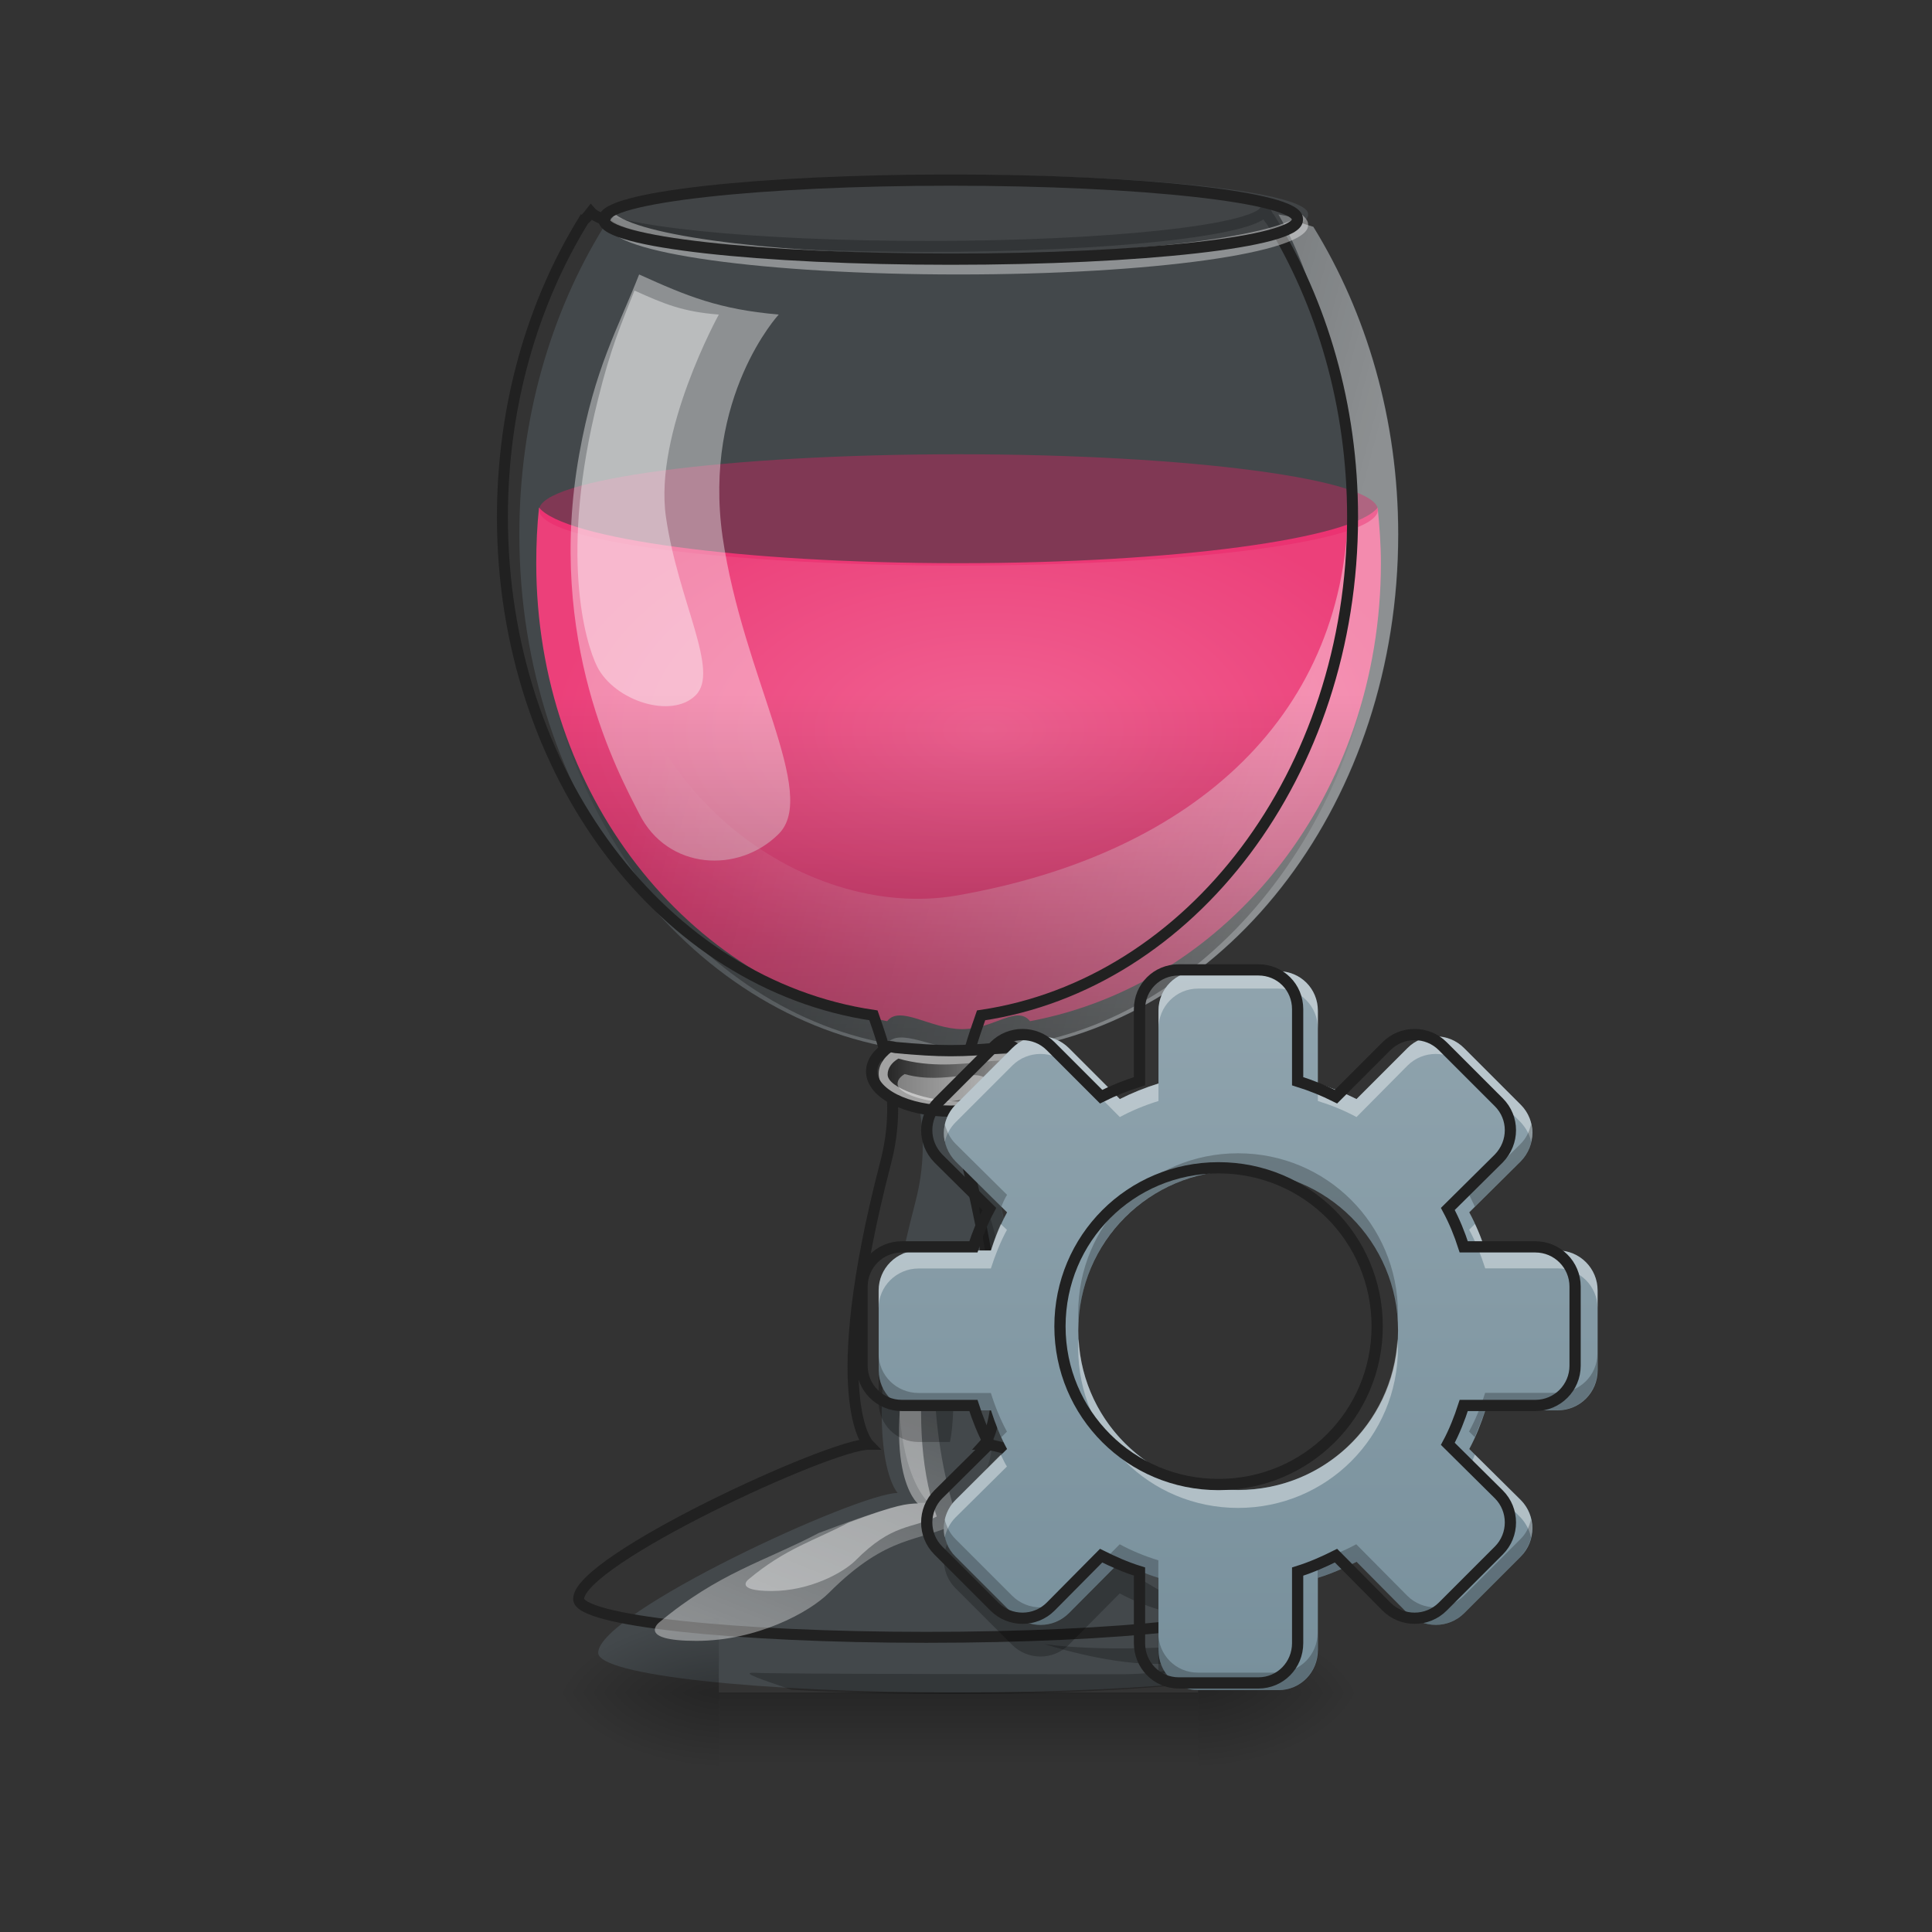<svg height="16" viewBox="0 0 16 16" width="16" xmlns="http://www.w3.org/2000/svg" xmlns:xlink="http://www.w3.org/1999/xlink"><rect x="0" y="0" width="16" height="16" fill="#333333" stroke="none"/><radialGradient id="a" cx="960" cy="768.719" gradientTransform="matrix(.009 0 0 .005 -.457 2.204)" gradientUnits="userSpaceOnUse" r="401.89"><stop offset="0" stop-color="#f06292"/><stop offset="1" stop-color="#ec407a"/></radialGradient><linearGradient id="b" gradientTransform="matrix(.011 0 0 .031 5.137 6.719)" gradientUnits="userSpaceOnUse" x1="254" x2="254" y1="233.5" y2="254.667"><stop offset="0" stop-opacity=".275"/><stop offset="1" stop-opacity="0"/></linearGradient><linearGradient id="c"><stop offset="0" stop-opacity=".314"/><stop offset=".222" stop-opacity=".275"/><stop offset="1" stop-opacity="0"/></linearGradient><radialGradient id="d" cx="450.909" cy="189.579" gradientTransform="matrix(0 -.039 -.07 -0 23.088 31.798)" gradientUnits="userSpaceOnUse" r="21.167" xlink:href="#c"/><radialGradient id="e" cx="450.909" cy="189.579" gradientTransform="matrix(-0 .039 .07 0 -7.212 -3.764)" gradientUnits="userSpaceOnUse" r="21.167" xlink:href="#c"/><radialGradient id="f" cx="450.909" cy="189.579" gradientTransform="matrix(-0 -.039 .07 -0 -7.212 31.798)" gradientUnits="userSpaceOnUse" r="21.167" xlink:href="#c"/><radialGradient id="g" cx="450.909" cy="189.579" gradientTransform="matrix(0 .039 -.07 0 23.088 -3.764)" gradientUnits="userSpaceOnUse" r="21.167" xlink:href="#c"/><linearGradient id="h"><stop offset="0" stop-color="#fff" stop-opacity=".392"/><stop offset="1" stop-color="#fff" stop-opacity="0"/></linearGradient><linearGradient id="i" gradientUnits="userSpaceOnUse" x1="10.584" x2="5.623" xlink:href="#h" y1="6.74" y2="5.417"/><linearGradient id="j" gradientUnits="userSpaceOnUse" x1="7.938" x2="7.938" y1="9.056" y2="5.748"><stop offset="0" stop-opacity=".392"/><stop offset="1" stop-opacity="0"/></linearGradient><linearGradient id="k" gradientUnits="userSpaceOnUse" x1="7.35" x2="8.517" y1="8.944" y2="8.944"><stop offset="0" stop-color="#272727"/><stop offset="1" stop-color="#272727" stop-opacity="0"/></linearGradient><linearGradient id="l" gradientUnits="userSpaceOnUse" x1="6.284" x2="7.607" xlink:href="#h" y1="13.686" y2="10.379"/><linearGradient id="m" gradientUnits="userSpaceOnUse" x1="10.254" x2="10.254" y1="13.933" y2="7.979"><stop offset="0" stop-color="#78909c"/><stop offset="1" stop-color="#90a4ae"/></linearGradient><path d="m5.105 1.848c-.035.012-.07.023-.105.031-.441.715-.699 1.594-.699 2.547 0 2.195 1.379 4 3.176 4.266.078.23.258.672.105 1.258-.527 2.027-.148 2.414-.148 2.414-.328 0-2.48.992-2.48 1.324 0 .184 1.328.328 2.977.328 1.652 0 2.977-.145 2.977-.328 0-.332-2.148-1.324-2.48-1.324 0 0 .344-.379-.148-2.414-.141-.586.043-1.027.121-1.258 1.797-.266 3.18-2.07 3.18-4.266 0-.953-.262-1.832-.703-2.547-.035-.008-.07-.02-.102-.031-.004.004-.004.004-.004.004-.008.004-.012.008-.02.008-.004.004-.004.004-.008.004 0 0-.004.004-.008.004s-.004.004-.008.004c-.004 0-.008.004-.012.004 0 0-.004.004-.008.004-.004 0-.008 0-.012.004 0 0-.004 0-.008.004-.004 0-.008 0-.012.004-.004 0-.008 0-.008 0-.004.004-.012.004-.016.004-.004.004-.004.004-.008.004-.004.004-.012.004-.016.004-.016.004-.031.008-.047.012v.004c-.016.004-.031.008-.051.012h-.004c-.016.004-.031.008-.051.012-.016 0-.031.004-.047.008-.008 0-.012.004-.016.004-.023.004-.047.008-.07.012-.008 0-.016.004-.02.004-.02.004-.039.004-.059.008-.008.004-.02.004-.027.004-.02.004-.035.008-.055.008-.008.004-.02.004-.031.004-.016.004-.035.004-.051.008-.012 0-.023.004-.035.004-.02.004-.039.004-.055.008-.012 0-.027.004-.039.004-.02.004-.043.004-.062.008-.012 0-.02 0-.031.004-.027 0-.055.004-.082.008-.004 0-.012 0-.016 0-.035.004-.07.008-.105.008-.008.004-.02.004-.031.004-.023.004-.051.004-.074.008-.012 0-.027 0-.039 0-.023.004-.047.004-.07.008-.016 0-.031 0-.047 0-.023.004-.043.004-.066.008-.02 0-.035 0-.051 0-.023.004-.047.004-.07.004-.016.004-.031.004-.051.004-.023 0-.051.004-.074.004-.016 0-.027 0-.043.004-.031 0-.062 0-.09.004-.023 0-.043 0-.062 0-.031.004-.062.004-.098.004-.016 0-.031 0-.047.004-.027 0-.055 0-.082 0-.02 0-.039.004-.055.004-.027 0-.051 0-.074 0-.023 0-.043 0-.066.004-.023 0-.047 0-.07 0-.02 0-.039 0-.062 0-.023 0-.051 0-.074 0-.02.004-.043.004-.062.004-.027 0-.055 0-.086 0-.016 0-.031 0-.051 0-.047 0-.094 0-.141 0s-.094 0-.141 0c-.016 0-.035 0-.051 0-.027 0-.059 0-.086 0-.02 0-.039 0-.059-.004-.027 0-.051 0-.078 0-.02 0-.043 0-.062 0-.023 0-.047 0-.07 0-.023-.004-.043-.004-.062-.004-.027 0-.051 0-.074 0-.02 0-.039-.004-.055-.004-.027 0-.055 0-.082 0-.02-.004-.035-.004-.051-.004-.031 0-.062 0-.094-.004-.023 0-.043 0-.062 0-.031-.004-.062-.004-.094-.004-.012-.004-.027-.004-.039-.004-.027 0-.055-.004-.078-.004-.016 0-.035 0-.051-.004-.023 0-.047 0-.07-.004-.016 0-.031 0-.047 0-.023-.004-.047-.004-.07-.008-.016 0-.027 0-.043 0-.023-.004-.047-.004-.07-.008-.016 0-.027 0-.043 0-.023-.004-.047-.004-.07-.008-.012 0-.023 0-.035-.004-.035 0-.07-.004-.102-.008-.008 0-.012 0-.02 0-.027-.004-.055-.008-.082-.008-.008-.004-.02-.004-.031-.004-.02-.004-.043-.004-.062-.008-.012 0-.023-.004-.035-.004-.02-.004-.039-.004-.055-.008-.012 0-.023-.004-.035-.004-.02-.004-.035-.004-.055-.008-.012 0-.02 0-.031-.004-.02 0-.035-.004-.051-.008-.012 0-.02 0-.031-.004-.02-.004-.039-.004-.055-.008-.008 0-.016-.004-.02-.004-.023-.004-.047-.008-.07-.012-.008 0-.012-.004-.016-.004-.02-.004-.035-.008-.051-.008-.016-.004-.031-.008-.047-.012-.004 0-.004 0-.008 0-.016-.004-.031-.008-.047-.012-.004 0-.004 0-.004-.004-.016-.004-.031-.008-.047-.012-.004 0-.008 0-.012-.004-.004 0-.008 0-.012-.004-.004 0-.008 0-.012-.004-.004 0-.008 0-.008 0-.008-.004-.012-.004-.016-.004 0-.004-.004-.004-.008-.004-.004-.004-.008-.004-.012-.004 0 0-.004-.004-.008-.004s-.008-.004-.008-.004c-.004 0-.008-.004-.012-.004 0 0-.004-.004-.008-.004 0 0-.004 0-.004-.004-.008 0-.016-.004-.023-.008 0 0 0 0 0-.004zm0 0" fill="#78909c" fill-opacity=".235"/><path d="m11.41 4.203c-.203.258-1.676.461-3.473.461-1.793 0-3.266-.203-3.473-.461-.016.148-.023.305-.023.461 0 1.91 1.25 3.484 2.906 3.793.105-.137.363.066.621.066.262 0 .453-.203.562-.066 1.652-.309 2.906-1.883 2.906-3.793 0-.156-.012-.312-.027-.461zm0 0" fill="url(#a)"/><path d="m5.953 14.016h3.969v.645h-3.969zm0 0" fill="url(#b)"/><path d="m9.922 14.016h1.324v-.66h-1.324zm0 0" fill="url(#d)"/><path d="m5.953 14.016h-1.324v.664h1.324zm0 0" fill="url(#e)"/><path d="m5.953 14.016h-1.324v-.66h1.324zm0 0" fill="url(#f)"/><path d="m9.922 14.016h1.324v.664h-1.324zm0 0" fill="url(#g)"/><path d="m8.391 8.719c-.094.004-.191.008-.285.008-.082.188-.133.402-.121.598.039.496.195.496.195 1.32 0 .828.09 1.273 0 1.492-.203.492.227.18 1.344.887.477.305.488.105.652.434.059.121-.223.262-.172.395.512-.059.82-.141.82-.227 0-.059-.062-.137-.172-.227-.582-.422-1.965-1.035-2.227-1.035 0 0 .012-.012.027-.047-.047-.012-.074-.035-.102-.035 0 0 .043.008.125-.016.07-.207.168-.801-.199-2.316-.133-.566.027-.988.113-1.23zm0 0" fill-opacity=".157"/><path d="m6.145 1.605c-.391.07-.773.16-1.145.273-.441.715-.699 1.594-.699 2.547 0 2.195 1.379 4 3.176 4.266.004.008.008.023.012.035h.898c.004-.012.012-.027.012-.035 1.797-.266 3.18-2.07 3.18-4.266 0-.953-.262-1.832-.703-2.547-.371-.113.102-.031-.289-.102.324.543.578 1.617.578 2.375 0 1.738-1.242 2.918-3.246 3.266-1.266.215-2.824-.895-2.824-2.637 0-.758-.465-1.348 1.051-3.176zm0 0" fill="url(#i)"/><path d="m7.938 3.762c1.918 0 3.473.207 3.473.461 0 .258-1.555.461-3.473.461s-3.473-.203-3.473-.461c0-.254 1.555-.461 3.473-.461zm0 0" fill="#e91e63" fill-opacity=".365"/><path d="m5.293 2.273c.398.18.66.289 1.156.332 0 0-.629.68-.465 1.84.168 1.156.797 2.129.465 2.461s-.922.301-1.156-.168c-.168-.328-.773-1.43-.496-2.977.129-.719.32-1.039.496-1.488zm0 0" fill="#fff" fill-opacity=".392"/><path d="m5.254 2.406c.242.109.398.176.699.199 0 0-.539.977-.438 1.676s.449 1.277.246 1.477c-.199.199-.672.047-.816-.238-.098-.199-.316-.93.008-2.215.105-.426.195-.629.301-.898zm0 0" fill="#fff" fill-opacity=".392"/><path d="m11.41 4.203c-.203.258-1.676.461-3.473.461-1.793 0-3.266-.203-3.473-.461-.016.148-.023.305-.023.461 0 1.91 1.25 3.672 2.906 3.977.105-.133.375.047.633.047.262 0 .441-.18.551-.047 1.652-.305 2.906-2.066 2.906-3.977 0-.156-.012-.312-.027-.461zm0 0" fill="url(#j)"/><path d="m10.668 13.438c.008.008.016.012.023.02.023.02.043.035.062.055h.004c.004.004.008.012.016.016 0 0 .004.004.004.004.004.004.008.008.012.016.004 0 .004.004.008.004.008.008.012.016.02.02.004.004.004.008.008.008 0 .004.004.008.008.012 0 .004.004.004.008.008 0 .004.004.008.008.012.004.008.008.012.008.016.004.004.008.008.008.016.004.004.004.008.008.012v.004c.004.004.004.008.004.012 0 .004.004.004.004.008v.008.008c0 .07-.543.176-1.254.27-.484.039-1.078.062-1.723.062-.484 0-.941-.012-1.348-.035-.238-.082-.434-.145-.309-.141.168.012 2.73.012 3.062.012.332 0 .66-.086.246-.086-.41 0-.906-.164-.906-.164s.496.082 1.402 0c.352-.031.527-.098.617-.172zm0 0" fill-opacity=".235"/><path d="m1309.481 217.774c-9.92 20.785-162.032 37.319-349.573 37.319-181.872 0-330.677-15.589-348.156-35.43-3.307 4.252-6.141 7.558-7.086 7.558-53.381 86.448-84.559 192.738-84.559 308.002 0 265.486 166.756 483.733 384.058 515.856 9.448 27.871 31.178 81.252 12.755 152.111-63.773 245.173-17.951 291.941-17.951 291.941-39.681 0-299.971 119.989-299.971 160.142 0 22.203 160.615 39.681 359.966 39.681 199.823 0 359.966-17.479 359.966-39.681 0-40.154-259.818-160.142-299.971-160.142 0 0 41.571-45.822-17.951-291.941-17.006-70.859 5.196-124.24 14.644-152.111 217.302-32.123 384.53-250.37 384.53-515.856 0-115.265-31.651-221.554-85.031-308.002-.945 0-2.834-3.779-5.669-9.448zm0 0" fill="none" stroke="#212121" stroke-width="11.339" transform="scale(.008)"/><path d="m7.422 8.684c-.09.055-.145.129-.145.207 0 .184.293.332.66.332s.664-.148.664-.332c0-.078-.055-.152-.148-.207-.016 0-.035.004-.055.008 0 .008-.008.023-.012.035h-.898c-.004-.012-.008-.027-.012-.035-.02-.004-.035-.008-.055-.008zm0 0" fill="#a2a2a2"/><path d="m7.441 8.766c-.059.035-.09.082-.09.133 0 .117.355.223.586.223.234 0 .578-.113.578-.23-.07-.25-.539.027-1.074-.125zm0 0" fill="url(#k)"/><path d="m7.492 8.895c-.039.023-.059.051-.059.082 0 .078.23.148.379.148.152 0 .375-.078.375-.152-.047-.16-.352.02-.695-.078zm0 0" fill="#fff" fill-opacity=".392"/><path d="m237.477 62.848c-2.875 1.75-4.625 4.125-4.625 6.624 0 5.874 9.374 10.624 21.123 10.624 11.749 0 21.248-4.75 21.248-10.624 0-2.5-1.75-4.875-4.75-6.624-.5 0-1.125.125-1.75.25-12.124 1.125-17.373 1.125-29.497 0-.625-.125-1.125-.25-1.75-.25zm0 0" fill="none" stroke="#212121" stroke-linecap="round" stroke-linejoin="round" stroke-width="3" transform="matrix(.031 0 0 .031 0 6.719)"/><path d="m7.672 9.98c-.527 2.023.02 2.465.02 2.465-.148 0-.25 0-.91.25-.453.238-.828.328-1.324.742 0 0-.188.152.309.152s.934-.234 1.098-.398c.496-.496.746-.414 1.074-.582-.496-1.402.086-3.117-.141-3.281-.156-.098-.074.449-.125.652zm0 0" fill="url(#l)"/><path d="m7.938 1.449c1.598 0 2.895.145 2.895.324v.008c0 .184-1.297.328-2.895.328s-2.895-.145-2.895-.328v-.008c0-.18 1.297-.324 2.895-.324zm0 0" fill="#90a4ae" fill-opacity=".157"/><path d="m5.098 1.777c-.035.027-.055.055-.055.078v.012c0 .227 1.293.406 2.895.406 1.605 0 2.895-.18 2.895-.406v-.012c0-.023-.02-.051-.051-.078-.258.191-1.43.332-2.844.332s-2.586-.141-2.84-.332zm0 0" fill="#fff" fill-opacity=".392"/><path d="m253.976-168.629c51.12 0 92.616 4.625 92.616 10.374v.25c0 5.874-41.496 10.499-92.616 10.499-51.12 0-92.616-4.625-92.616-10.499v-.25c0-5.749 41.496-10.374 92.616-10.374zm0 0" fill="none" stroke="#212121" stroke-linecap="round" stroke-linejoin="round" stroke-width="3" transform="matrix(.031 0 0 .031 0 6.719)"/><path d="m7.59 10.902c-.332 1.273.012 1.551.012 1.551-.094 0-.156 0-.574.156-.285.152-.52.211-.832.473 0 0-.117.094.195.094s.586-.148.691-.25c.312-.316.469-.262.676-.367-.312-.887.055-1.965-.09-2.066-.098-.062-.047.281-.078.41zm0 0" fill="#fff" fill-opacity=".392"/><path d="m8.434 11.703c0 .164-.199.109-.164-.25.066-.387-.113-.91-.164-1.488.074-.047.156.305.223.707.062.406.105.945.105 1.031zm0 0" fill-opacity=".196"/><path d="m9.922 8.043c-.184 0-.328.145-.328.328v.602c-.113.035-.219.078-.32.129l-.422-.422c-.129-.129-.34-.129-.469 0l-.469.469c-.129.129-.129.336 0 .469l.426.422c-.055.102-.098.207-.133.316h-.598c-.184 0-.332.148-.332.332v.66c0 .184.148.332.332.332h.598c.035.109.078.219.133.32l-.426.422c-.129.129-.129.34 0 .469l.469.469c.129.129.34.129.469 0l.422-.426c.102.051.207.098.32.133v.598c0 .184.145.332.328.332h.664c.184 0 .328-.148.328-.332v-.598c.113-.035.219-.082.32-.133l.422.426c.129.129.34.129.469 0l.469-.469c.129-.129.129-.34 0-.469l-.426-.422c.055-.102.098-.211.133-.32h.598c.184 0 .332-.148.332-.332v-.66c0-.184-.148-.332-.332-.332h-.598c-.035-.109-.078-.215-.133-.316l.426-.422c.129-.133.129-.34 0-.469l-.469-.469c-.129-.129-.34-.129-.469 0l-.422.422c-.102-.051-.207-.094-.32-.129v-.602c0-.184-.145-.328-.328-.328zm.332 1.652c.734 0 1.324.59 1.324 1.324 0 .73-.59 1.32-1.324 1.32s-1.324-.59-1.324-1.32c0-.734.59-1.324 1.324-1.324zm0 0" fill="url(#m)"/><path d="m9.922 8.043c-.184 0-.328.145-.328.328v.148c0-.184.145-.332.328-.332h.664c.184 0 .328.148.328.332v-.148c0-.184-.145-.328-.328-.328zm-1.305.539c-.086 0-.168.031-.234.098l-.469.469c-.082.082-.113.199-.09.305.016-.059.043-.113.09-.16l.469-.469c.129-.129.34-.129.469 0l.422.426c.102-.055.207-.098.32-.133v-.145c-.113.035-.219.078-.32.129l-.422-.422c-.066-.066-.152-.098-.234-.098zm3.273 0c-.086 0-.168.031-.234.098l-.422.422c-.102-.051-.207-.094-.32-.129v.145c.113.035.219.078.32.133l.422-.426c.129-.129.34-.129.469 0l.469.469c.043.047.074.102.086.16.027-.105-.004-.223-.086-.305l-.469-.469c-.066-.066-.148-.098-.234-.098zm.324 1.555-.047.047c.055.102.098.211.133.32h.598c.184 0 .332.148.332.328v-.145c0-.184-.148-.332-.332-.332h-.598c-.023-.074-.051-.148-.086-.219zm-3.926 0c-.031.07-.059.145-.082.219h-.598c-.184 0-.332.148-.332.332v.145c0-.18.148-.328.332-.328h.598c.035-.109.078-.219.133-.32zm.645.953c-.004.027-.004.051-.004.074 0 .734.59 1.324 1.324 1.324s1.324-.59 1.324-1.324c0-.023-.004-.047-.004-.074-.039.699-.613 1.25-1.32 1.25-.707 0-1.285-.551-1.32-1.25zm-.645.957-.375.375c-.082.082-.113.199-.09.309.016-.059.043-.117.09-.164l.426-.422c-.02-.031-.035-.066-.051-.098zm3.926 0c-.012.031-.027.066-.047.098l.426.422c.043.047.074.105.086.164.027-.109-.004-.227-.086-.309zm0 0" fill="#fff" fill-opacity=".392"/><path d="m7.277 11.352v.262c0 .184.148.328.332.328h.258c.016-.074.023-.16.027-.262h-.285c-.184 0-.332-.145-.332-.328zm.566 1.438c-.051.121-.027.266.07.363l.469.469c.129.129.34.129.469 0l.422-.426c.102.055.207.098.32.133v-.164c-.109-.066-.23-.133-.352-.195l-.391.391c-.129.129-.34.129-.469 0l-.469-.469c-.031-.031-.055-.066-.07-.102zm1.75.875v.199c.02-.004.039-.004.059-.008-.039-.055-.059-.117-.059-.191zm0 0" fill-opacity=".235"/><path d="m7.824 9.309c-.023.109.008.223.09.309l.379.375c.012-.031.027-.066.047-.098l-.426-.422c-.047-.047-.074-.105-.09-.164zm4.855 0c-.012.059-.039.117-.086.164l-.426.422c.016.031.031.066.047.098l.379-.375c.082-.086.113-.199.086-.309zm-2.426.242c-.734 0-1.324.59-1.324 1.324 0 .023 0 .047.004.07.035-.699.609-1.25 1.32-1.25.707 0 1.285.551 1.32 1.25 0-.023.004-.047.004-.07 0-.734-.59-1.324-1.324-1.324zm-2.977 1.656v.141c0 .184.148.332.332.332h.598c.023.074.051.148.086.223l.047-.047c-.055-.102-.098-.207-.133-.32h-.598c-.184 0-.332-.145-.332-.328zm5.953 0c0 .184-.148.328-.332.328h-.598c-.035.113-.078.219-.133.32l.047.047c.031-.074.062-.148.086-.223h.598c.184 0 .332-.148.332-.332zm-5.406 1.375c-.023.109.008.223.09.309l.469.469c.129.129.34.129.469 0l.422-.426c.102.051.207.098.32.133v-.145c-.113-.035-.219-.078-.32-.133l-.422.426c-.129.129-.34.129-.469 0l-.469-.469c-.047-.047-.074-.102-.09-.164zm4.855 0c-.012.062-.039.117-.086.164l-.469.469c-.129.129-.34.129-.469 0l-.422-.426c-.102.055-.207.098-.32.133v.145c.113-.035.219-.082.32-.133l.422.426c.129.129.34.129.469 0l.469-.469c.082-.086.113-.199.086-.309zm-3.086.938v.145c0 .184.145.332.328.332h.664c.184 0 .328-.148.328-.332v-.145c0 .184-.145.332-.328.332h-.664c-.184 0-.328-.148-.328-.332zm0 0" fill-opacity=".235"/><path d="m631.365 43.003c-5.874 0-10.499 4.625-10.499 10.499v19.248c-3.625 1.125-6.999 2.5-10.249 4.125l-13.499-13.499c-4.125-4.125-10.874-4.125-14.999 0l-14.999 14.999c-4.125 4.125-4.125 10.749 0 14.999l13.624 13.499c-1.75 3.25-3.125 6.624-4.25 10.124h-19.123c-5.874 0-10.624 4.75-10.624 10.624v21.123c0 5.874 4.75 10.624 10.624 10.624h19.123c1.125 3.5 2.5 6.999 4.25 10.249l-13.624 13.499c-4.125 4.125-4.125 10.874 0 14.999l14.999 14.999c4.125 4.125 10.874 4.125 14.999 0l13.499-13.624c3.25 1.625 6.624 3.125 10.249 4.25v19.123c0 5.874 4.625 10.624 10.499 10.624h21.248c5.874 0 10.499-4.75 10.499-10.624v-19.123c3.625-1.125 6.999-2.625 10.249-4.25l13.499 13.624c4.125 4.125 10.874 4.125 14.999 0l14.999-14.999c4.125-4.125 4.125-10.874 0-14.999l-13.624-13.499c1.75-3.25 3.125-6.749 4.25-10.249h19.123c5.874 0 10.624-4.75 10.624-10.624v-21.123c0-5.874-4.75-10.624-10.624-10.624h-19.123c-1.125-3.5-2.5-6.874-4.25-10.124l13.624-13.499c4.125-4.25 4.125-10.874 0-14.999l-14.999-14.999c-4.125-4.125-10.874-4.125-14.999 0l-13.499 13.499c-3.25-1.625-6.624-3-10.249-4.125v-19.248c0-5.874-4.625-10.499-10.499-10.499zm10.624 52.87c23.498 0 42.371 18.873 42.371 42.371 0 23.373-18.873 42.246-42.371 42.246s-42.371-18.873-42.371-42.246c0-23.498 18.873-42.371 42.371-42.371zm0 0" fill="none" stroke="#212121" stroke-linecap="round" stroke-width="3" transform="matrix(.031 0 0 .031 -9.81 6.699)"/></svg>
